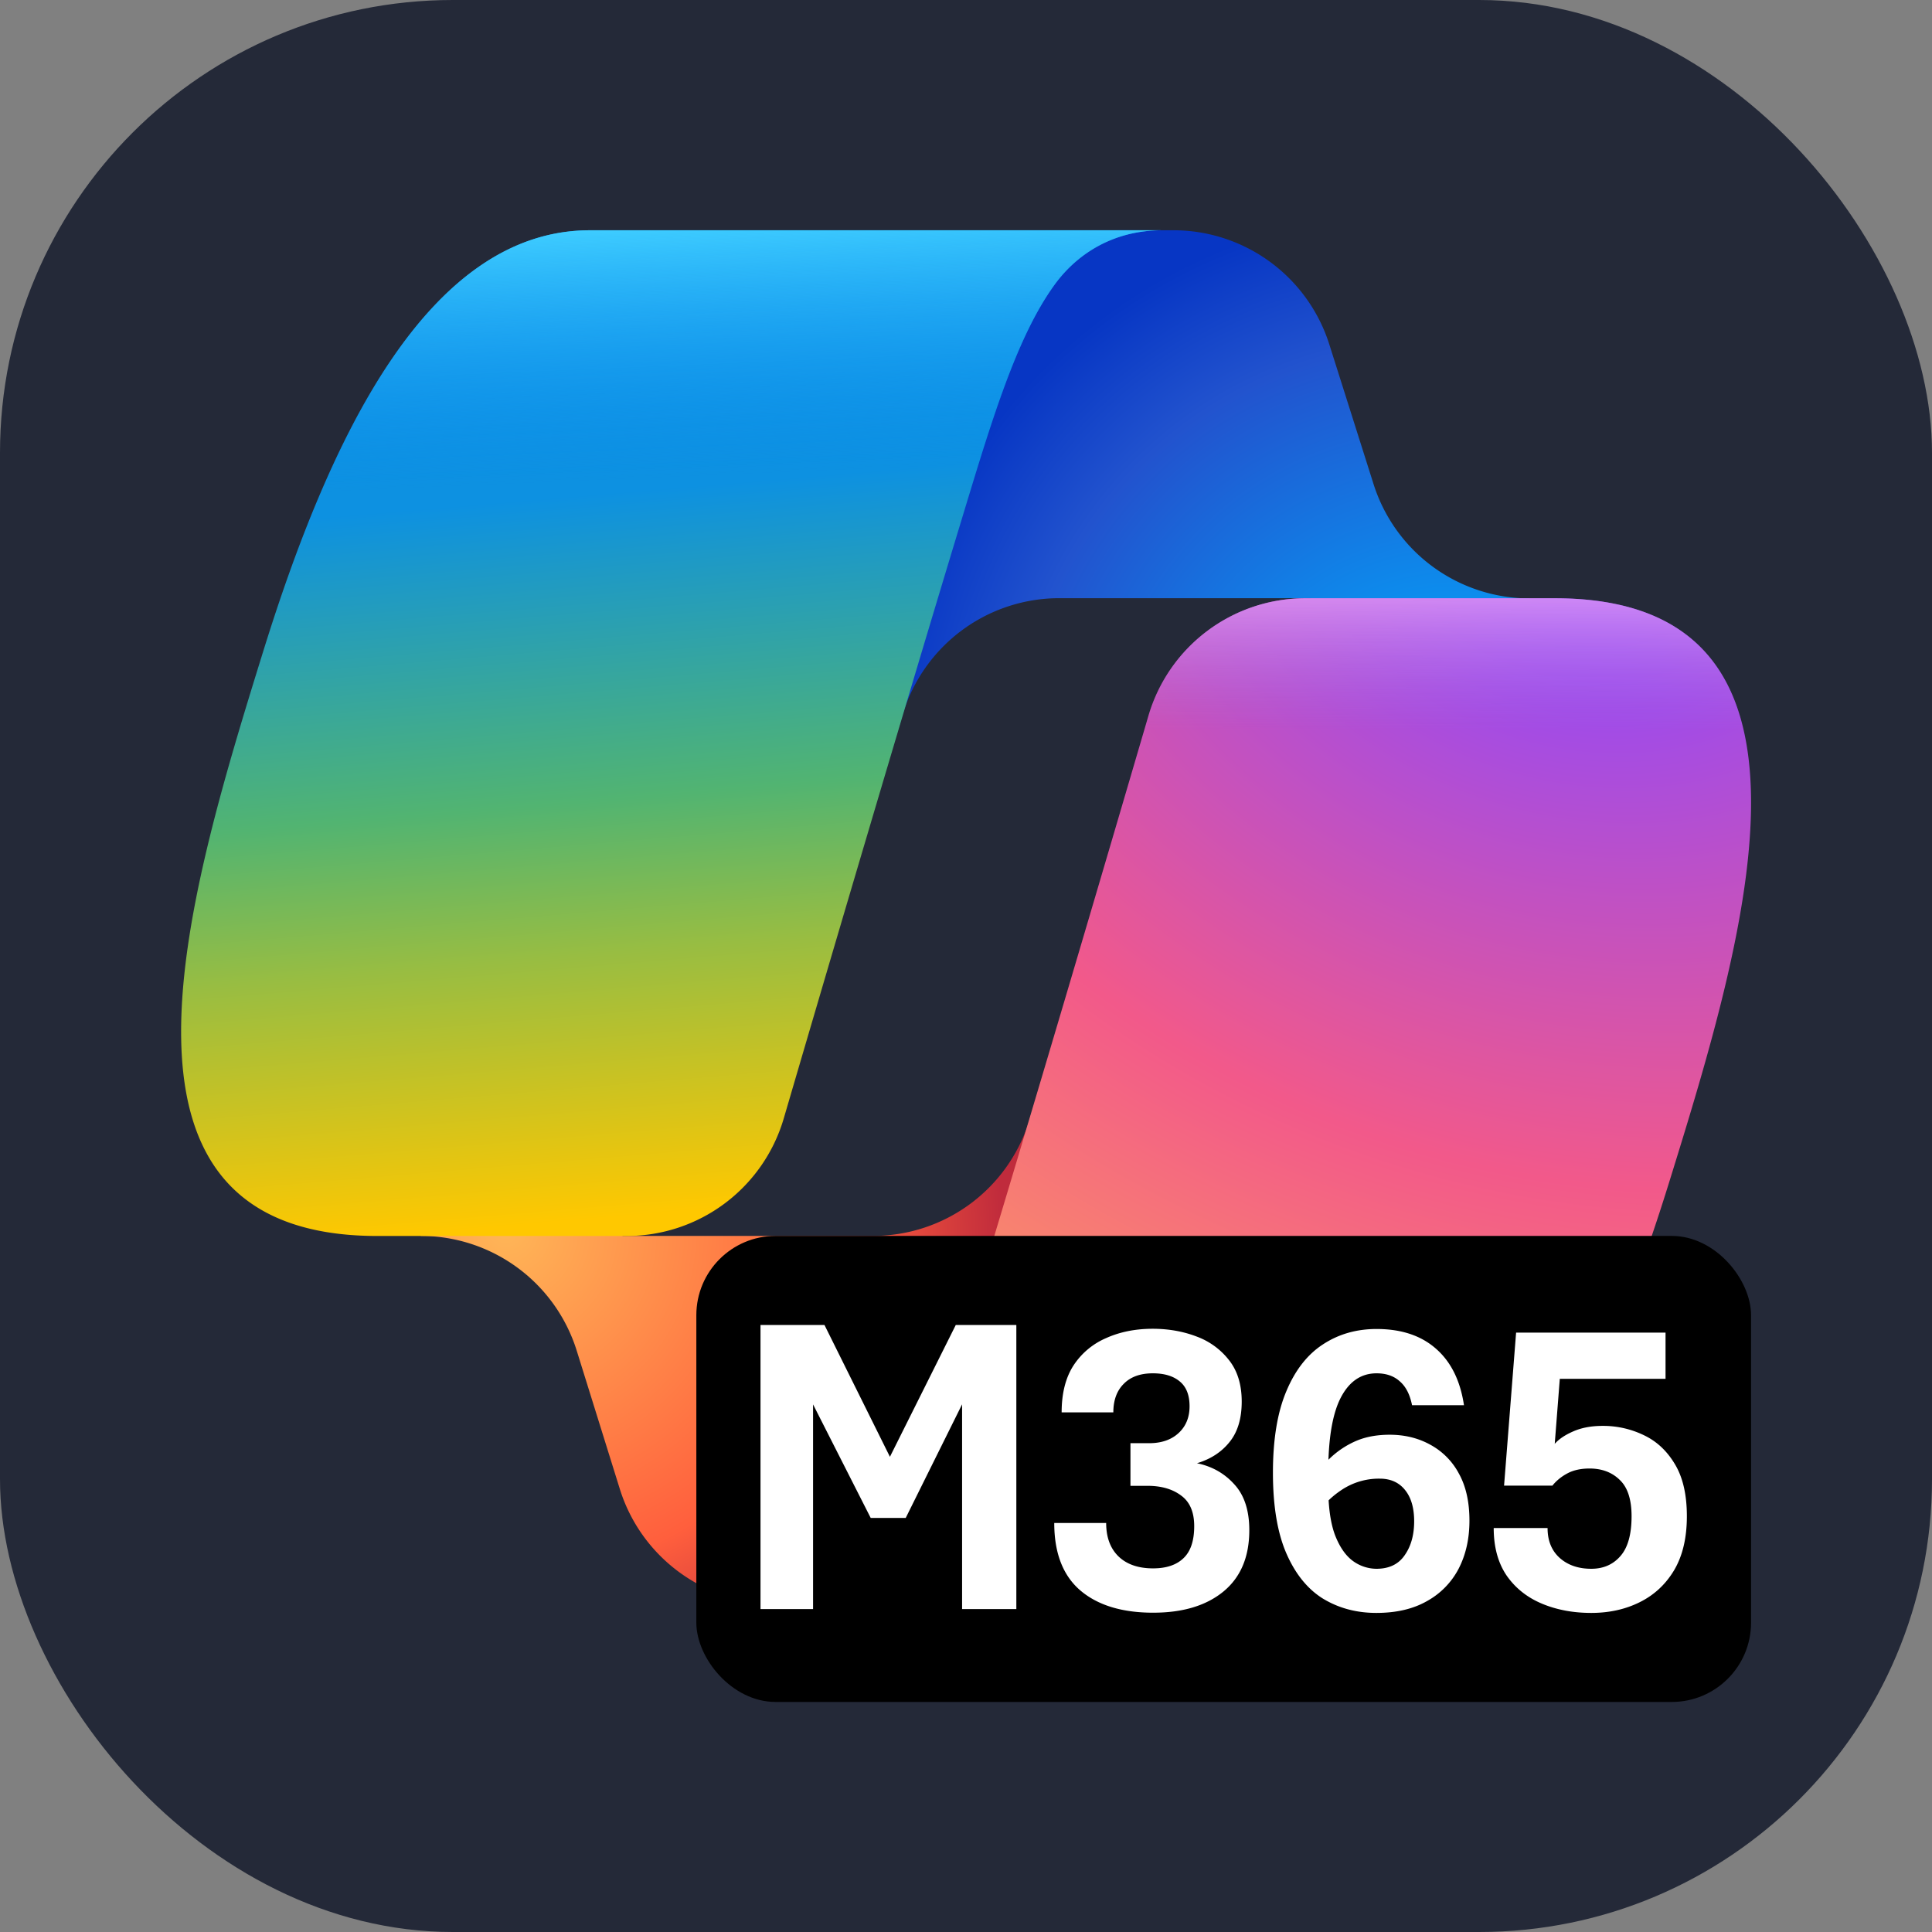 <svg xmlns="http://www.w3.org/2000/svg" xml:space="preserve" width="48" height="48" fill="none" viewBox="0 0 256 256"><rect x="0" y="0" width="256" height="256" fill="#808080" stroke="none"/><defs><radialGradient id="a" cx="0" cy="0" r="1" gradientTransform="matrix(-17.874 -21.087 19.954 -16.913 59.436 31.087)" gradientUnits="userSpaceOnUse"><stop offset=".096" stop-color="#00AEFF"/><stop offset=".773" stop-color="#2253CE"/><stop offset="1" stop-color="#0736C4"/></radialGradient><radialGradient id="b" cx="0" cy="0" r="1" gradientTransform="matrix(15.993 19.233 -18.88 15.699 15.36 50.972)" gradientUnits="userSpaceOnUse"><stop stop-color="#FFB657"/><stop offset=".634" stop-color="#FF5F3D"/><stop offset=".923" stop-color="#C02B3C"/></radialGradient><radialGradient id="e" cx="0" cy="0" r="1" gradientTransform="matrix(-20.738 57.848 -70.651 -25.327 64.843 17.441)" gradientUnits="userSpaceOnUse"><stop offset=".066" stop-color="#8C48FF"/><stop offset=".5" stop-color="#F2598A"/><stop offset=".896" stop-color="#FFB152"/></radialGradient><linearGradient id="c" x1="17.679" x2="21.246" y1="10.667" y2="52.961" gradientUnits="userSpaceOnUse"><stop offset=".156" stop-color="#0D91E1"/><stop offset=".487" stop-color="#52B471"/><stop offset=".652" stop-color="#98BD42"/><stop offset=".937" stop-color="#FFC800"/></linearGradient><linearGradient id="d" x1="20.952" x2="22.899" y1="5.078" y2="51.21" gradientUnits="userSpaceOnUse"><stop stop-color="#3DCBFF"/><stop offset=".247" stop-color="#0588F7" stop-opacity="0"/></linearGradient><linearGradient id="f" x1="66.917" x2="66.891" y1="19.141" y2="31.703" gradientUnits="userSpaceOnUse"><stop offset=".058" stop-color="#F8ADFA"/><stop offset=".708" stop-color="#A86EDD" stop-opacity="0"/></linearGradient></defs><rect width="256" height="256" fill="#242938" rx="60"/><g stroke-width="1.846" clip-path="url(#clipPath25)" transform="matrix(2.889 0 0 2.889 22.571 15.84)"><path fill="url(#a)" d="M53.157 10.315a7.5 7.5 0 0 0-7.15-5.237h-2.472a7.5 7.5 0 0 0-7.373 6.126L32.49 30.918l1.102-3.64a7.5 7.5 0 0 1 7.178-5.325h11.48l6.584 2.303 3.5-2.292a7.51 7.51 0 0 1-7.15-5.248z"/><path fill="url(#b)" d="M20.615 62.808a7.5 7.5 0 0 0 7.16 5.27h4.867a7.5 7.5 0 0 0 7.499-7.394l.257-18.11-.987 3.286a7.5 7.5 0 0 1-7.183 5.343H20.75l-5.936-2.707-3.333 2.707a7.5 7.5 0 0 1 7.16 5.27z"/><path fill="url(#c)" d="M45.5 5.078H19.25c-7.5 0-12 9.672-15 19.344C.696 35.88-3.955 51.206 9.5 51.206h11.431a7.502 7.502 0 0 0 7.204-5.394c1.972-6.732 5.42-18.446 8.128-27.366 1.379-4.54 2.527-8.439 4.29-10.867.987-1.361 2.634-2.501 4.947-2.501Z"/><path fill="url(#d)" d="M45.5 5.078H19.25c-7.5 0-12 9.672-15 19.344C.696 35.88-3.955 51.206 9.5 51.206h11.431a7.502 7.502 0 0 0 7.204-5.394c1.972-6.732 5.42-18.446 8.128-27.366 1.379-4.54 2.527-8.439 4.29-10.867.987-1.361 2.634-2.501 4.947-2.501Z"/><path fill="url(#e)" d="M27.495 68.078h26.25c7.5 0 12-9.67 15-19.341 3.554-11.458 8.205-26.78-5.25-26.78H52.063a7.502 7.502 0 0 0-7.204 5.393c-1.972 6.731-5.419 18.443-8.128 27.361-1.378 4.54-2.526 8.438-4.289 10.866-.988 1.36-2.635 2.5-4.947 2.5z"/><path fill="url(#f)" d="M27.495 68.078h26.25c7.5 0 12-9.67 15-19.341 3.554-11.458 8.205-26.78-5.25-26.78H52.063a7.502 7.502 0 0 0-7.204 5.393c-1.972 6.731-5.419 18.443-8.128 27.361-1.378 4.54-2.526 8.438-4.289 10.866-.988 1.36-2.635 2.5-4.947 2.5z"/><rect width="48.375" height="21.375" x="24.125" y="51.203" fill="#000" rx="3.637"/><path fill="#fff" fill-rule="evenodd" d="M27.068 55.288v13.031h2.411v-9.388l2.643 5.206h1.607l2.585-5.21v9.392h2.488V55.288h-2.778l-3.02 6.046-3.002-6.046zm18.013 13.196c-1.433 0-2.55-.342-3.35-1.026-.794-.685-1.19-1.714-1.19-3.089h2.381c0 .652.187 1.162.562 1.53.38.368.91.552 1.588.552.606 0 1.071-.155 1.394-.465.329-.31.494-.8.494-1.472 0-.645-.2-1.113-.6-1.403-.394-.297-.908-.446-1.54-.446h-.784V60.71h.852c.568 0 1.02-.155 1.355-.465.336-.31.504-.72.504-1.23 0-.516-.152-.897-.455-1.142-.297-.246-.707-.368-1.23-.368-.575 0-1.02.161-1.336.484-.316.316-.475.752-.475 1.307H40.88c0-.871.181-1.588.543-2.15a3.371 3.371 0 0 1 1.5-1.258c.633-.284 1.343-.426 2.13-.426.73 0 1.404.12 2.024.358a3.34 3.34 0 0 1 1.49 1.094c.382.49.572 1.12.572 1.888 0 .781-.187 1.4-.562 1.859-.368.458-.865.781-1.49.968.69.142 1.261.465 1.713.968.458.497.687 1.198.687 2.101 0 1.227-.396 2.166-1.19 2.818-.788.645-1.86.968-3.215.968zm7.794-.64c.716.433 1.53.65 2.44.65.916 0 1.69-.181 2.323-.543a3.589 3.589 0 0 0 1.453-1.49c.329-.64.493-1.372.493-2.198 0-.859-.161-1.578-.484-2.16a3.219 3.219 0 0 0-1.316-1.326c-.549-.303-1.169-.455-1.86-.455-.58 0-1.09.094-1.529.28a4.064 4.064 0 0 0-1.278.867c.044-1.25.231-2.197.562-2.841.387-.749.935-1.123 1.645-1.123.44 0 .794.122 1.065.368.278.239.465.603.562 1.094h2.382c-.168-1.123-.594-1.985-1.278-2.585-.684-.607-1.595-.91-2.73-.91-.923 0-1.743.235-2.46.706-.716.465-1.278 1.185-1.684 2.16-.407.968-.61 2.21-.61 3.727 0 1.523.206 2.76.62 3.708.412.942.974 1.633 1.684 2.072zm.25-4.514c.172-.168.363-.321.573-.462a3.081 3.081 0 0 1 1.772-.532c.497 0 .884.174 1.162.523.277.342.416.82.416 1.433 0 .626-.145 1.145-.436 1.558-.284.414-.716.62-1.297.62a1.85 1.85 0 0 1-1.075-.358c-.335-.245-.61-.642-.823-1.191-.157-.422-.254-.953-.292-1.591zm9.78 4.738c.678.284 1.433.426 2.266.426.826 0 1.568-.165 2.227-.494.664-.33 1.19-.82 1.578-1.472.387-.658.58-1.481.58-2.469 0-.987-.183-1.784-.551-2.391-.362-.607-.836-1.049-1.423-1.326a4.28 4.28 0 0 0-1.888-.426c-.517 0-.965.084-1.346.251-.374.162-.658.352-.852.572l.232-2.982h4.85v-2.12h-6.854l-.552 7.019h2.217c.181-.226.41-.414.688-.562.277-.148.616-.223 1.016-.223.568 0 1.03.175 1.385.523.361.342.542.897.542 1.665 0 .833-.171 1.443-.513 1.83-.336.387-.781.581-1.336.581-.587 0-1.068-.164-1.443-.494-.374-.335-.561-.794-.561-1.374h-2.47c0 .87.198 1.597.592 2.178.4.574.939 1.004 1.616 1.288z" clip-rule="evenodd"/></g></svg>
